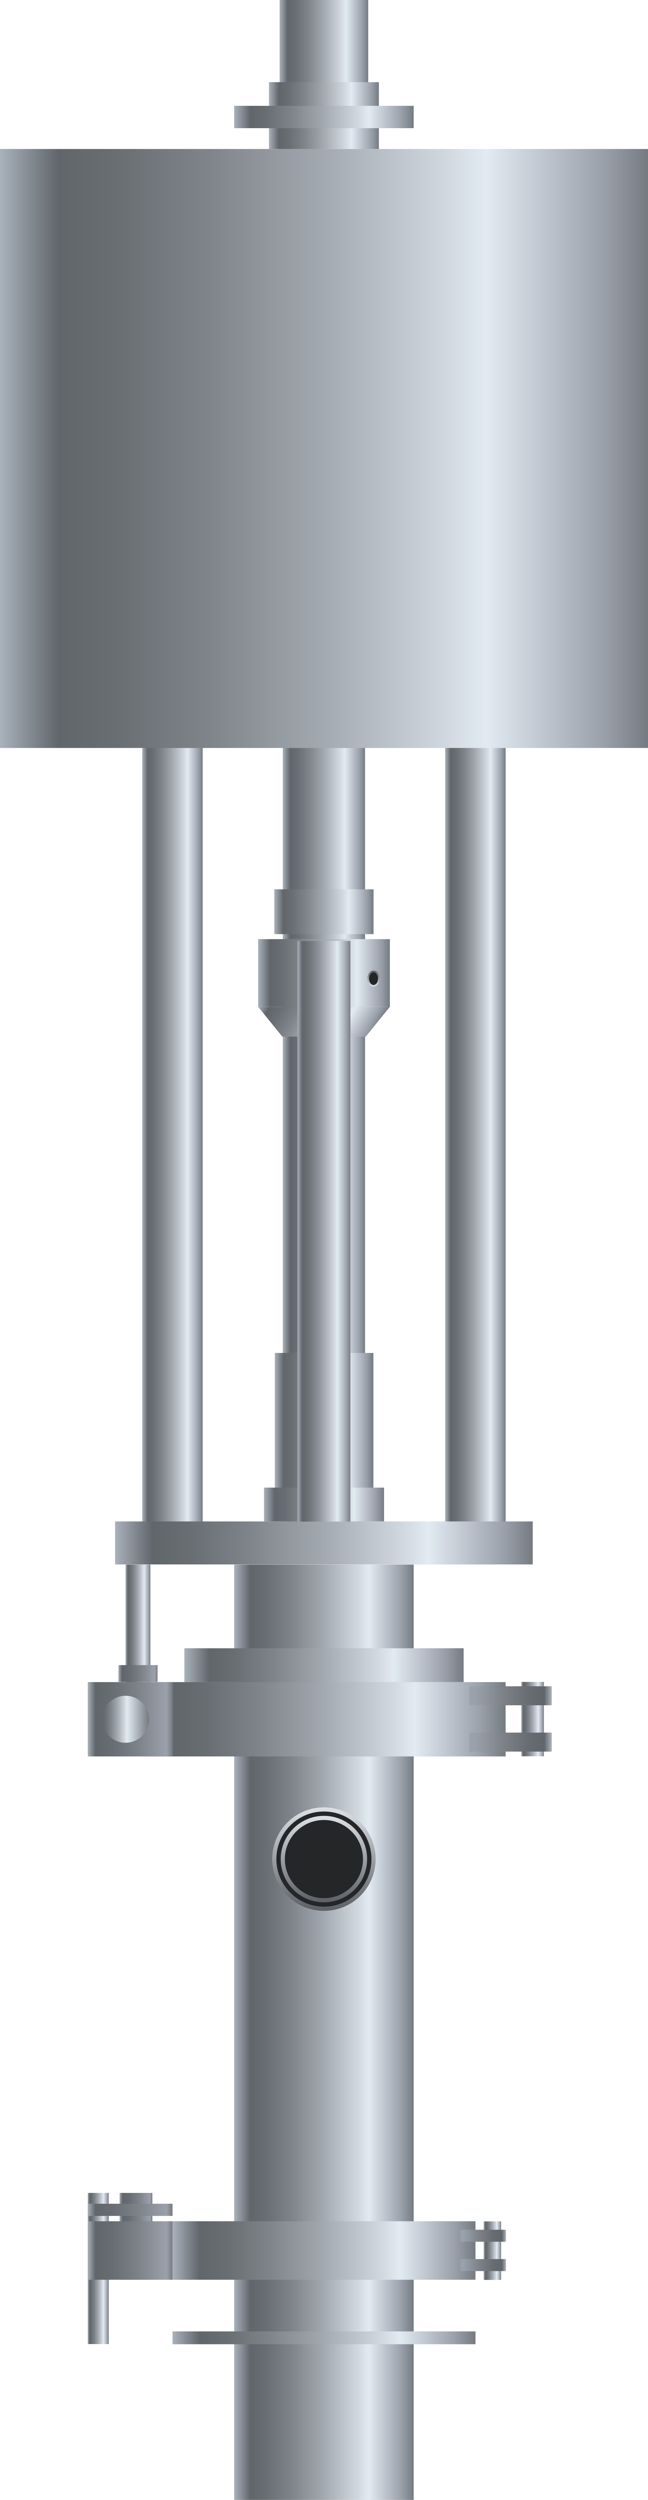 <svg xmlns="http://www.w3.org/2000/svg" xmlns:xlink="http://www.w3.org/1999/xlink" viewBox="0 0 38.91 150"><defs><style>.cls-1{fill:url(#未命名的渐变_121);}.cls-2{fill:url(#未命名的渐变_88);}.cls-3{fill:url(#未命名的渐变_121-2);}.cls-4{fill:url(#未命名的渐变_121-3);}.cls-5{fill:url(#未命名的渐变_121-4);}.cls-6{fill:url(#未命名的渐变_121-5);}.cls-7{fill:url(#未命名的渐变_121-6);}.cls-8{fill:url(#未命名的渐变_121-7);}.cls-9{fill:url(#未命名的渐变_86);}.cls-10{fill:url(#未命名的渐变_121-8);}.cls-11{fill:url(#未命名的渐变_121-9);}.cls-12{fill:url(#未命名的渐变_121-10);}.cls-13{fill:url(#未命名的渐变_121-11);}.cls-14{fill:url(#未命名的渐变_121-12);}.cls-15{fill:url(#未命名的渐变_121-13);}.cls-16{fill:url(#未命名的渐变_121-14);}.cls-17{fill:url(#未命名的渐变_121-15);}.cls-18{fill:url(#未命名的渐变_121-16);}.cls-19{fill:url(#未命名的渐变_121-17);}.cls-20{fill:url(#未命名的渐变_121-18);}.cls-21{fill:url(#未命名的渐变_121-19);}.cls-22{fill:url(#未命名的渐变_88-2);}.cls-23{fill:url(#未命名的渐变_88-3);}.cls-24{fill:url(#未命名的渐变_88-4);}.cls-25{fill:url(#未命名的渐变_121-20);}.cls-26{fill:url(#未命名的渐变_96);}.cls-27{fill:url(#未命名的渐变_96-2);}.cls-28{fill:url(#未命名的渐变_121-21);}.cls-29{fill:url(#未命名的渐变_96-3);}.cls-30{fill:url(#未命名的渐变_96-4);}.cls-31{fill:url(#未命名的渐变_88-5);}.cls-32,.cls-34,.cls-35{fill:#252628;stroke-miterlimit:10;}.cls-32{stroke-width:0.1px;stroke:url(#未命名的渐变_26);}.cls-33{fill:url(#未命名的渐变_121-22);}.cls-34,.cls-35{stroke-width:0.25px;}.cls-34{stroke:url(#未命名的渐变_87);}.cls-35{stroke:url(#未命名的渐变_87-2);}.cls-36{fill:url(#未命名的渐变_89);}</style><linearGradient id="未命名的渐变_121" x1="16.79" y1="4.47" x2="22.11" y2="4.47" gradientUnits="userSpaceOnUse"><stop offset="0" stop-color="#a9b1bb"/><stop offset="0.09" stop-color="#61666b"/><stop offset="0.18" stop-color="#696e73"/><stop offset="0.32" stop-color="#7e8489"/><stop offset="0.49" stop-color="#a1a7ae"/><stop offset="0.69" stop-color="#d1d8e0"/><stop offset="0.75" stop-color="#e2eaf2"/><stop offset="0.93" stop-color="#9ba1ab"/><stop offset="1" stop-color="#767b82"/></linearGradient><linearGradient id="未命名的渐变_88" x1="7.18" y1="134.19" x2="9.15" y2="134.19" gradientUnits="userSpaceOnUse"><stop offset="0" stop-color="#a9b1bb"/><stop offset="0.09" stop-color="#61666b"/><stop offset="0.29" stop-color="#686d73"/><stop offset="0.59" stop-color="#7d8289"/><stop offset="0.93" stop-color="#9ba1ab"/><stop offset="1" stop-color="#767b82"/></linearGradient><linearGradient id="未命名的渐变_121-2" x1="5.27" y1="136.12" x2="6.53" y2="136.12" xlink:href="#未命名的渐变_121"/><linearGradient id="未命名的渐变_121-3" x1="16.98" y1="64.77" x2="21.93" y2="64.77" xlink:href="#未命名的渐变_121"/><linearGradient id="未命名的渐变_121-4" x1="15.5" y1="58.38" x2="23.41" y2="58.38" xlink:href="#未命名的渐变_121"/><linearGradient id="未命名的渐变_121-5" x1="16.47" y1="54.7" x2="22.43" y2="54.7" xlink:href="#未命名的渐变_121"/><linearGradient id="未命名的渐变_121-6" x1="15.85" y1="90.28" x2="23.06" y2="90.28" xlink:href="#未命名的渐变_121"/><linearGradient id="未命名的渐变_121-7" x1="16.5" y1="85.22" x2="22.41" y2="85.22" xlink:href="#未命名的渐变_121"/><linearGradient id="未命名的渐变_86" x1="16.28" y1="59.05" x2="22.21" y2="62.48" gradientUnits="userSpaceOnUse"><stop offset="0" stop-color="#a9b1bb"/><stop offset="0.09" stop-color="#61666b"/><stop offset="0.18" stop-color="#696e73"/><stop offset="0.32" stop-color="#7e8489"/><stop offset="0.48" stop-color="#a1a7ae"/><stop offset="0.67" stop-color="#d1d8e0"/><stop offset="0.74" stop-color="#e2eaf2"/><stop offset="0.93" stop-color="#9ba1ab"/><stop offset="1" stop-color="#767b82"/></linearGradient><linearGradient id="未命名的渐变_121-8" x1="26.73" y1="64.77" x2="30.36" y2="64.77" xlink:href="#未命名的渐变_121"/><linearGradient id="未命名的渐变_121-9" x1="8.54" y1="64.77" x2="12.17" y2="64.77" xlink:href="#未命名的渐变_121"/><linearGradient id="未命名的渐变_121-10" x1="0" y1="26.91" x2="38.91" y2="26.91" xlink:href="#未命名的渐变_121"/><linearGradient id="未命名的渐变_121-11" x1="16.15" y1="6.93" x2="22.75" y2="6.93" xlink:href="#未命名的渐变_121"/><linearGradient id="未命名的渐变_121-12" x1="14.06" y1="7.02" x2="24.84" y2="7.02" xlink:href="#未命名的渐变_121"/><linearGradient id="未命名的渐变_121-13" x1="6.91" y1="92.58" x2="31.99" y2="92.58" xlink:href="#未命名的渐变_121"/><linearGradient id="未命名的渐变_121-14" x1="14.06" y1="121.94" x2="24.84" y2="121.94" xlink:href="#未命名的渐变_121"/><linearGradient id="未命名的渐变_121-15" x1="10.36" y1="135.04" x2="28.55" y2="135.04" xlink:href="#未命名的渐变_121"/><linearGradient id="未命名的渐变_121-16" x1="10.36" y1="140.27" x2="28.55" y2="140.27" xlink:href="#未命名的渐变_121"/><linearGradient id="未命名的渐变_121-17" x1="7.54" y1="97.81" x2="9.03" y2="97.81" xlink:href="#未命名的渐变_121"/><linearGradient id="未命名的渐变_121-18" x1="11.07" y1="99.91" x2="27.84" y2="99.91" xlink:href="#未命名的渐变_121"/><linearGradient id="未命名的渐变_121-19" x1="8.54" y1="103.16" x2="30.36" y2="103.16" xlink:href="#未命名的渐变_121"/><linearGradient id="未命名的渐变_88-2" x1="5.27" y1="103.16" x2="10.36" y2="103.16" xlink:href="#未命名的渐变_88"/><linearGradient id="未命名的渐变_88-3" x1="5.27" y1="135.04" x2="10.36" y2="135.04" xlink:href="#未命名的渐变_88"/><linearGradient id="未命名的渐变_88-4" x1="5.27" y1="132.6" x2="10.36" y2="132.6" xlink:href="#未命名的渐变_88"/><linearGradient id="未命名的渐变_121-20" x1="28.3" y1="103.16" x2="26.94" y2="103.16" gradientTransform="matrix(1, 0, 0, -1, 4.36, 206.31)" xlink:href="#未命名的渐变_121"/><linearGradient id="未命名的渐变_96" x1="26.47" y1="101.74" x2="31.41" y2="101.74" gradientTransform="matrix(1, 0, 0, -1, 1.72, 203.49)" gradientUnits="userSpaceOnUse"><stop offset="0" stop-color="#a9b1bb"/><stop offset="0.09" stop-color="#61666b"/><stop offset="0.29" stop-color="#686d73"/><stop offset="0.59" stop-color="#7d8289"/><stop offset="0.93" stop-color="#9ba1ab"/></linearGradient><linearGradient id="未命名的渐变_96-2" x1="26.47" y1="104.53" x2="31.41" y2="104.53" gradientTransform="matrix(1, 0, 0, -1, 1.72, 209.06)" xlink:href="#未命名的渐变_96"/><linearGradient id="未命名的渐变_121-21" x1="30.55" y1="135.04" x2="29.51" y2="135.04" gradientTransform="matrix(1, 0, 0, -1, -0.47, 270.08)" xlink:href="#未命名的渐变_121"/><linearGradient id="未命名的渐变_96-3" x1="29.22" y1="134.15" x2="31.96" y2="134.15" gradientTransform="matrix(1, 0, 0, -1, -1.58, 268.29)" xlink:href="#未命名的渐变_96"/><linearGradient id="未命名的渐变_96-4" x1="29.22" y1="135.91" x2="31.96" y2="135.91" gradientTransform="matrix(1, 0, 0, -1, -1.58, 271.82)" xlink:href="#未命名的渐变_96"/><linearGradient id="未命名的渐变_88-5" x1="7.11" y1="100.42" x2="9.46" y2="100.42" xlink:href="#未命名的渐变_88"/><linearGradient id="未命名的渐变_26" x1="22.43" y1="59.2" x2="22.43" y2="58.25" gradientUnits="userSpaceOnUse"><stop offset="0" stop-color="#dce1e6"/><stop offset="1" stop-color="#5c6066"/></linearGradient><linearGradient id="未命名的渐变_121-22" x1="17.86" y1="73.88" x2="21.05" y2="73.88" xlink:href="#未命名的渐变_121"/><linearGradient id="未命名的渐变_87" x1="19.45" y1="114.65" x2="19.45" y2="108.44" gradientUnits="userSpaceOnUse"><stop offset="0" stop-color="#5c6066"/><stop offset="1" stop-color="#dce1e6"/></linearGradient><linearGradient id="未命名的渐变_87-2" x1="19.45" y1="114.14" x2="19.45" y2="108.95" xlink:href="#未命名的渐变_87"/><linearGradient id="未命名的渐变_89" x1="6.13" y1="103.16" x2="8.94" y2="103.16" gradientUnits="userSpaceOnUse"><stop offset="0" stop-color="#61666b"/><stop offset="0.07" stop-color="#696e73"/><stop offset="0.18" stop-color="#7e8489"/><stop offset="0.32" stop-color="#a1a7ae"/><stop offset="0.48" stop-color="#d1d8e0"/><stop offset="0.53" stop-color="#e2eaf2"/><stop offset="1" stop-color="#767b82"/></linearGradient></defs><title>Sanitary transfer pump(卫生输送泵)</title><g id="图层_2" data-name="图层 2"><g id="图层_6" data-name="图层 6"><g id="Sanitary_transfer_pump_卫生输送泵_" data-name="Sanitary transfer pump(卫生输送泵)"><rect class="cls-1" x="16.79" width="5.32" height="8.94"/><rect class="cls-2" x="7.18" y="131.58" width="1.97" height="5.21"/><rect class="cls-3" x="5.27" y="131.58" width="1.26" height="9.07"/><rect class="cls-4" x="16.98" y="38.04" width="4.94" height="53.45"/><rect class="cls-5" x="15.5" y="56.35" width="7.91" height="4.06"/><rect class="cls-6" x="16.47" y="53.36" width="5.96" height="2.69"/><rect class="cls-7" x="15.85" y="89.26" width="7.21" height="2.03"/><rect class="cls-8" x="16.5" y="81.18" width="5.92" height="8.08"/><polygon class="cls-9" points="21.96 62.2 16.95 62.2 15.5 60.41 23.41 60.41 21.96 62.2"/><rect class="cls-10" x="26.73" y="38.04" width="3.63" height="53.45"/><rect class="cls-11" x="8.54" y="38.04" width="3.63" height="53.45"/><rect class="cls-12" y="8.94" width="38.91" height="35.94"/><rect class="cls-13" x="16.15" y="4.93" width="6.6" height="4.01"/><rect class="cls-14" x="14.06" y="6.35" width="10.78" height="1.34"/><rect class="cls-15" x="6.91" y="91.29" width="25.08" height="2.58"/><rect class="cls-16" x="14.06" y="93.88" width="10.78" height="56.12"/><rect class="cls-17" x="10.36" y="133.28" width="18.19" height="3.51"/><rect class="cls-18" x="10.36" y="139.89" width="18.19" height="0.77"/><rect class="cls-19" x="7.54" y="93.88" width="1.49" height="7.86"/><rect class="cls-20" x="11.07" y="98.9" width="16.77" height="2.03"/><rect class="cls-21" x="8.54" y="100.93" width="21.82" height="4.46"/><rect class="cls-22" x="5.27" y="100.93" width="5.09" height="4.46"/><rect class="cls-23" x="5.27" y="133.28" width="5.09" height="3.51"/><rect class="cls-24" x="5.27" y="132.23" width="5.09" height="0.73"/><rect class="cls-25" x="31.3" y="100.93" width="1.36" height="4.46" transform="translate(63.96 206.31) rotate(-180)"/><rect class="cls-26" x="28.18" y="101.17" width="4.94" height="1.14" transform="translate(61.31 203.49) rotate(-180)"/><rect class="cls-27" x="28.18" y="103.96" width="4.94" height="1.14" transform="translate(61.31 209.06) rotate(-180)"/><rect class="cls-28" x="29.04" y="133.28" width="1.05" height="3.51" transform="translate(59.13 270.08) rotate(-180)"/><rect class="cls-29" x="27.64" y="133.78" width="2.74" height="0.72" transform="translate(58.02 268.29) rotate(-180)"/><rect class="cls-30" x="27.64" y="135.55" width="2.74" height="0.72" transform="translate(58.02 271.82) rotate(-180)"/><rect class="cls-31" x="7.11" y="99.91" width="2.35" height="1.01"/><ellipse class="cls-32" cx="22.43" cy="58.72" rx="0.32" ry="0.43"/><rect class="cls-33" x="17.86" y="56.46" width="3.18" height="34.84"/><circle class="cls-34" cx="19.45" cy="111.55" r="2.98"/><circle class="cls-35" cx="19.45" cy="111.55" r="2.47"/><circle class="cls-36" cx="7.54" cy="103.16" r="1.41"/></g></g></g></svg>
